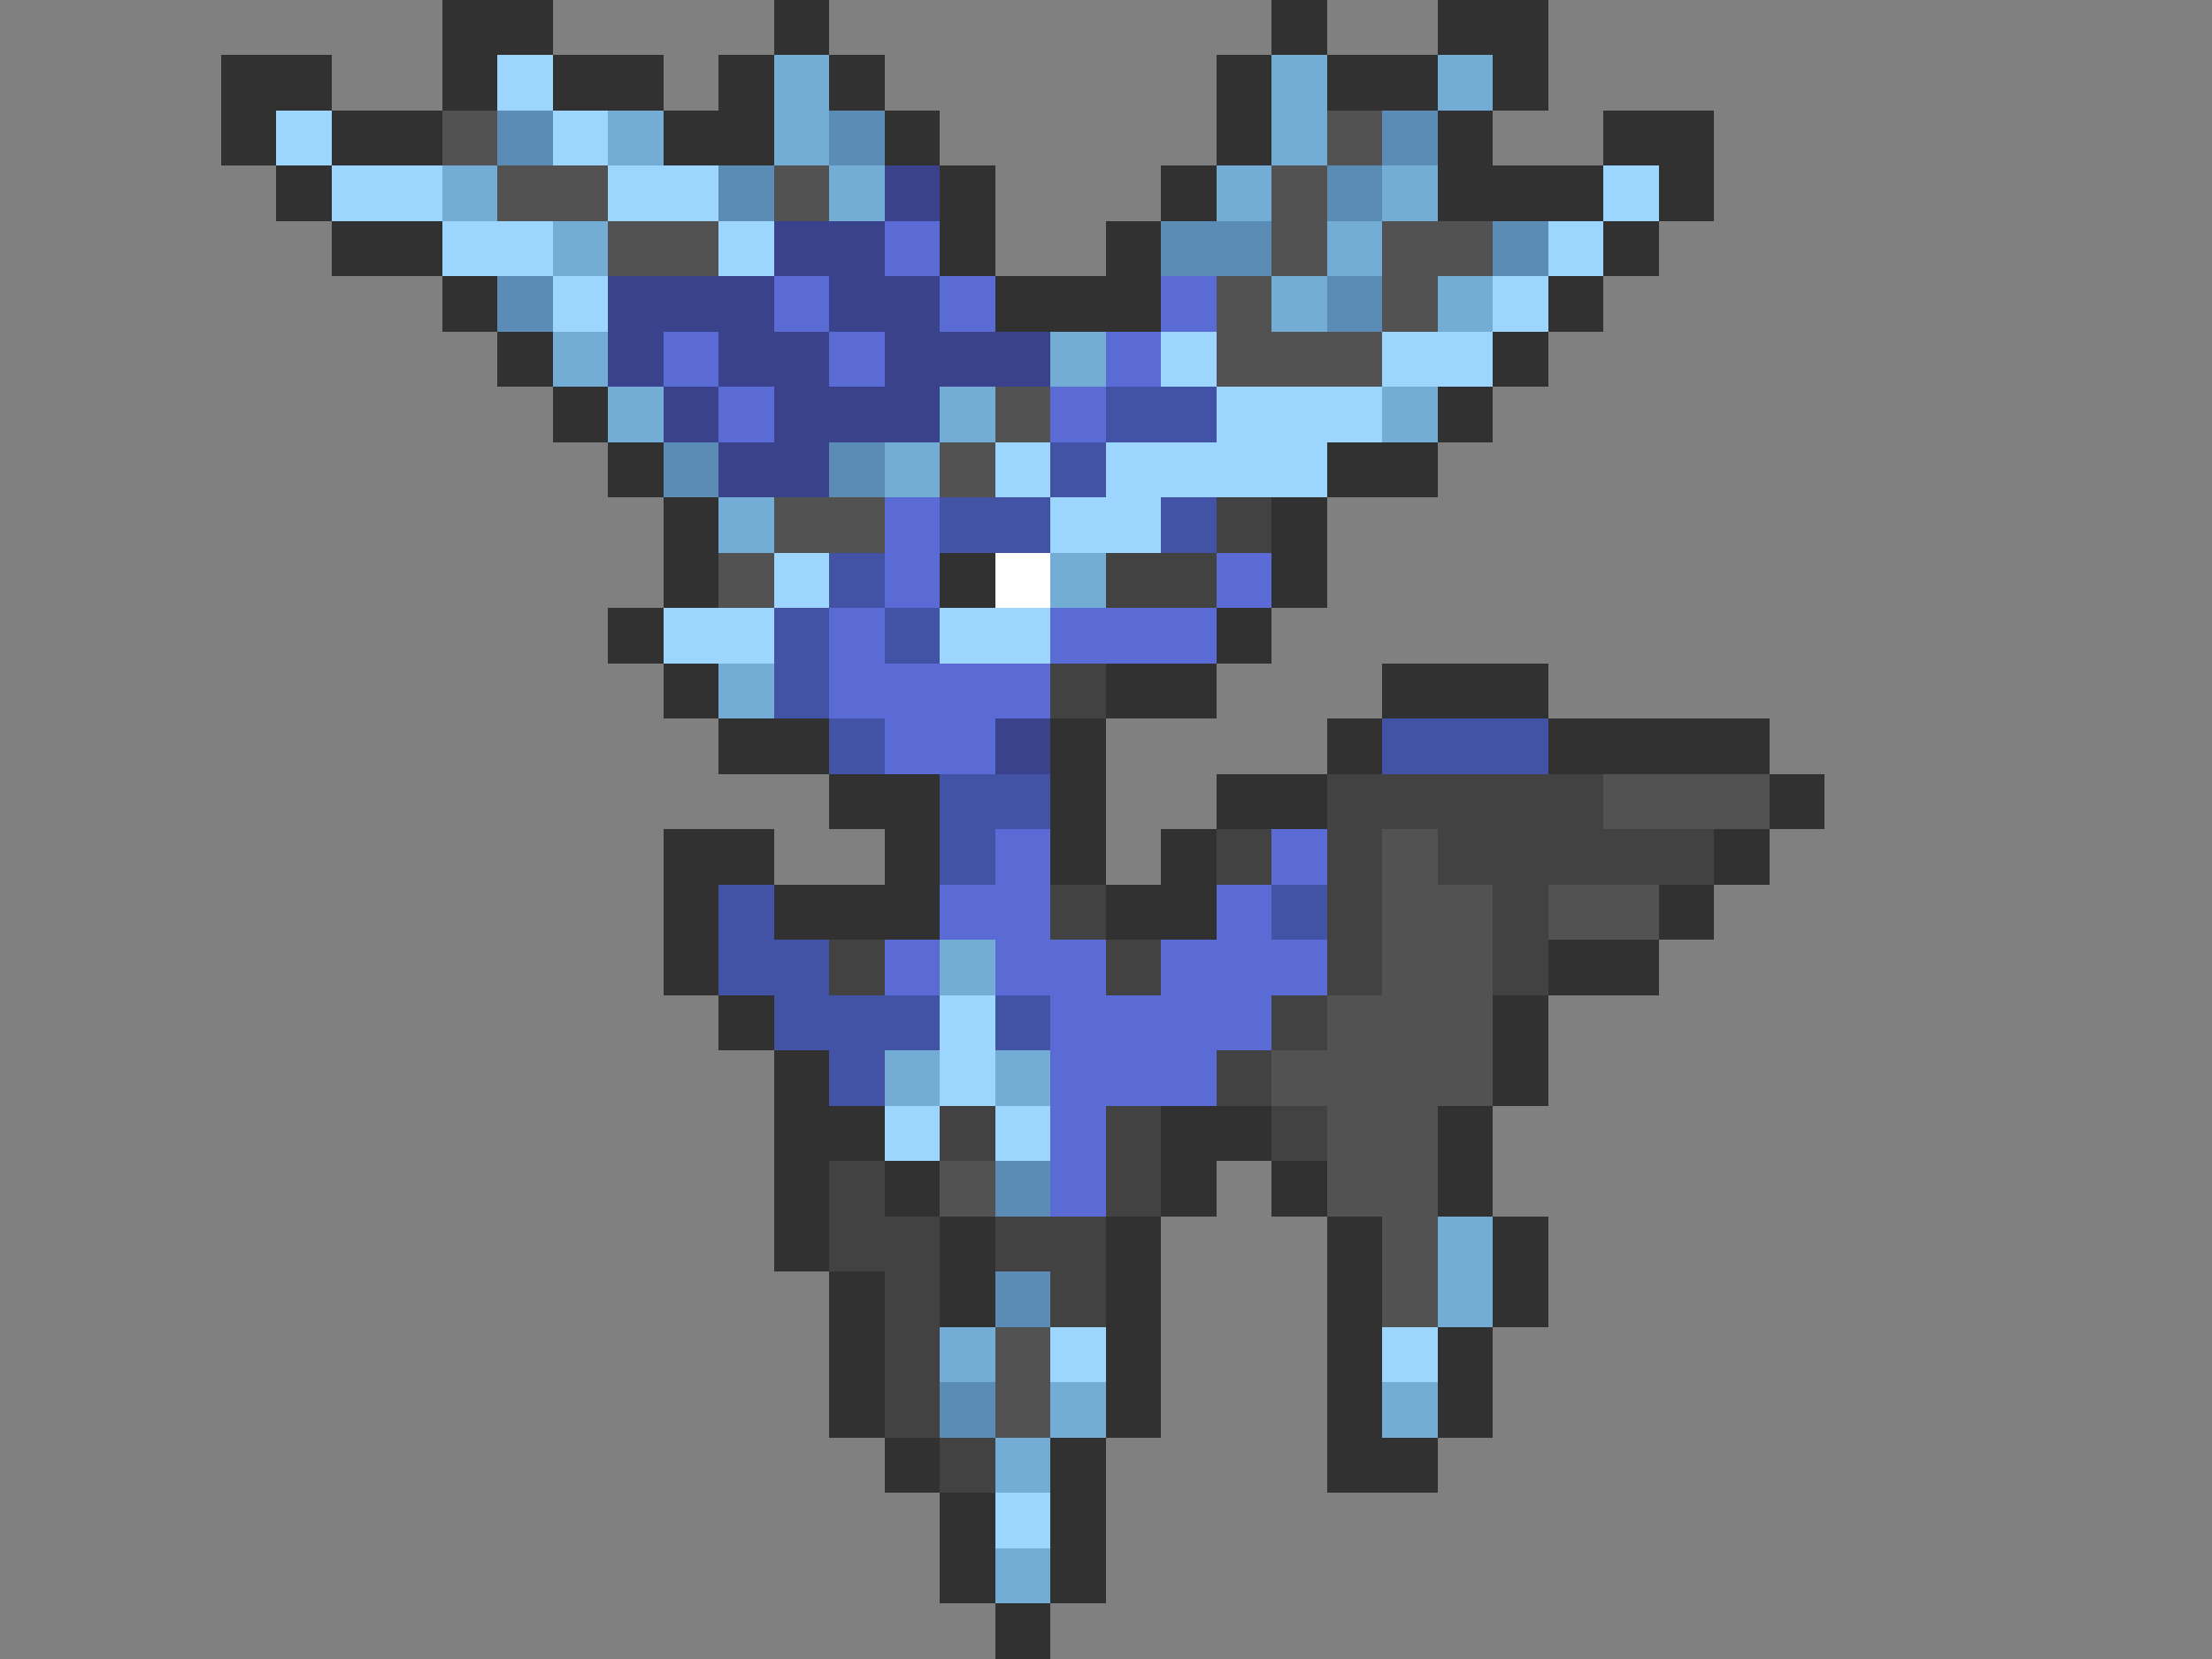 <svg xmlns="http://www.w3.org/2000/svg" viewBox="0 -0.5 40 30" shape-rendering="crispEdges">
<rect x="0" y="-0.5" width="40" height="30" fill="#808080" stroke="none"/>
<path stroke="#313131" d="M8 0h2M14 0h1M23 0h1M26 0h2M4 1h2M8 1h1M10 1h2M13 1h1M15 1h1M22 1h1M24 1h2M27 1h1M4 2h1M6 2h2M12 2h2M16 2h1M22 2h1M26 2h1M29 2h2M5 3h1M17 3h1M21 3h1M26 3h3M30 3h1M6 4h2M17 4h1M20 4h1M29 4h1M8 5h1M18 5h3M28 5h1M9 6h1M27 6h1M10 7h1M26 7h1M11 8h1M24 8h2M12 9h1M23 9h1M12 10h1M17 10h1M23 10h1M11 11h1M22 11h1M12 12h1M20 12h2M25 12h3M13 13h2M19 13h1M24 13h1M28 13h4M15 14h2M19 14h1M22 14h2M32 14h1M12 15h2M16 15h1M19 15h1M21 15h1M31 15h1M12 16h1M14 16h3M20 16h2M30 16h1M12 17h1M28 17h2M13 18h1M27 18h1M14 19h1M27 19h1M14 20h2M21 20h2M26 20h1M14 21h1M16 21h1M21 21h1M23 21h1M26 21h1M14 22h1M17 22h1M20 22h1M24 22h1M27 22h1M15 23h1M17 23h1M20 23h1M24 23h1M27 23h1M15 24h1M20 24h1M24 24h1M26 24h1M15 25h1M20 25h1M24 25h1M26 25h1M16 26h1M19 26h1M24 26h2M17 27h1M19 27h1M17 28h1M19 28h1M18 29h1" />
<path stroke="#9cd6ff" d="M9 1h1M5 2h1M10 2h1M6 3h2M11 3h2M29 3h1M8 4h2M13 4h1M28 4h1M10 5h1M27 5h1M21 6h1M25 6h2M22 7h3M18 8h1M20 8h4M19 9h2M14 10h1M12 11h2M17 11h2M17 18h1M17 19h1M16 20h1M18 20h1M19 24h1M25 24h1M18 27h1" />
<path stroke="#73add6" d="M14 1h1M23 1h1M26 1h1M11 2h1M14 2h1M23 2h1M8 3h1M15 3h1M22 3h1M25 3h1M10 4h1M24 4h1M23 5h1M26 5h1M10 6h1M19 6h1M11 7h1M17 7h1M25 7h1M16 8h1M13 9h1M19 10h1M13 12h1M17 17h1M16 19h1M18 19h1M26 22h1M26 23h1M17 24h1M19 25h1M25 25h1M18 26h1M18 28h1" />
<path stroke="#525252" d="M8 2h1M24 2h1M9 3h2M14 3h1M23 3h1M11 4h2M23 4h1M25 4h2M22 5h1M25 5h1M22 6h3M18 7h1M17 8h1M14 9h2M13 10h1M29 14h3M25 15h1M25 16h2M28 16h2M25 17h2M24 18h3M23 19h4M24 20h2M17 21h1M24 21h2M25 22h1M25 23h1M18 24h1M18 25h1" />
<path stroke="#5a8cb5" d="M9 2h1M15 2h1M25 2h1M13 3h1M24 3h1M21 4h2M27 4h1M9 5h1M24 5h1M12 8h1M15 8h1M18 21h1M18 23h1M17 25h1" />
<path stroke="#3a428c" d="M16 3h1M14 4h2M11 5h3M15 5h2M11 6h1M13 6h2M16 6h3M12 7h1M14 7h3M13 8h2M18 13h1" />
<path stroke="#5a6bd6" d="M16 4h1M14 5h1M17 5h1M21 5h1M12 6h1M15 6h1M20 6h1M13 7h1M19 7h1M16 9h1M16 10h1M22 10h1M15 11h1M19 11h3M15 12h4M16 13h2M18 15h1M23 15h1M17 16h2M22 16h1M16 17h1M18 17h2M21 17h3M19 18h4M19 19h3M19 20h1M19 21h1" />
<path stroke="#4252a5" d="M20 7h2M19 8h1M17 9h2M21 9h1M15 10h1M14 11h1M16 11h1M14 12h1M15 13h1M25 13h3M17 14h2M17 15h1M13 16h1M23 16h1M13 17h2M14 18h3M18 18h1M15 19h1" />
<path stroke="#424242" d="M22 9h1M20 10h2M19 12h1M24 14h5M22 15h1M24 15h1M26 15h5M19 16h1M24 16h1M27 16h1M15 17h1M20 17h1M24 17h1M27 17h1M23 18h1M22 19h1M17 20h1M20 20h1M23 20h1M15 21h1M20 21h1M15 22h2M18 22h2M16 23h1M19 23h1M16 24h1M16 25h1M17 26h1" />
<path stroke="#ffffff" d="M18 10h1" />
</svg>